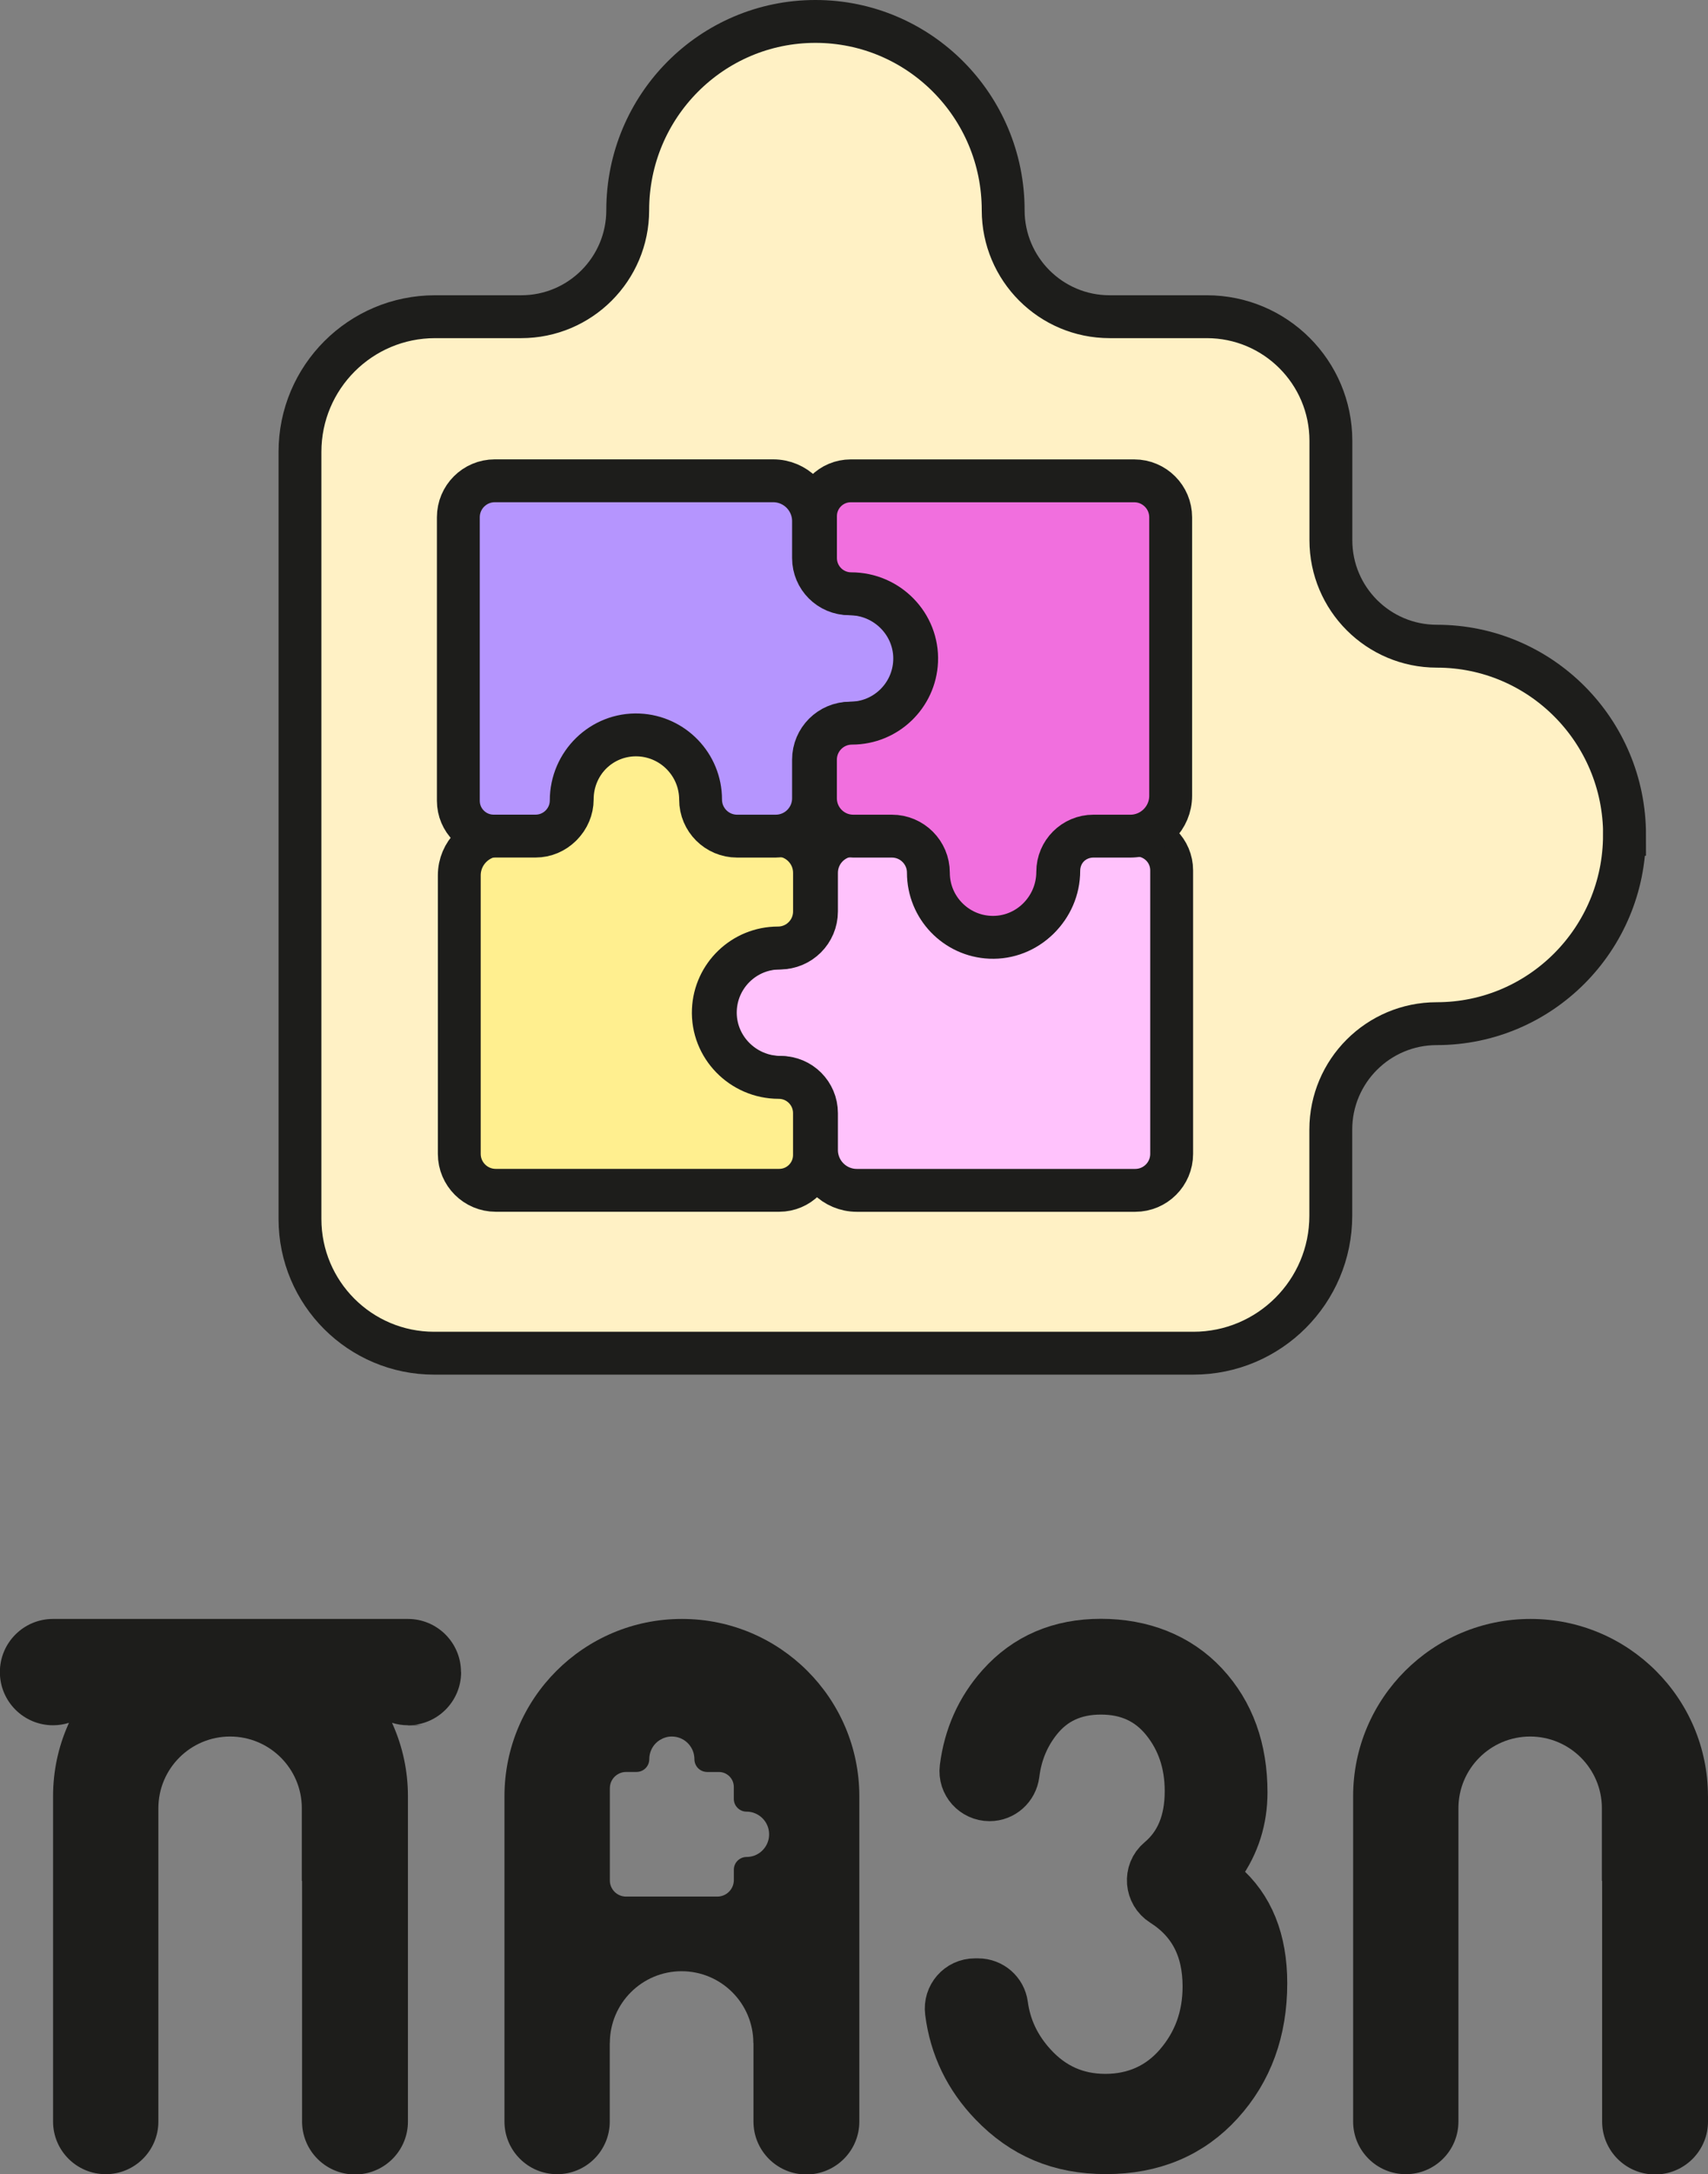 <?xml version="1.0" encoding="UTF-8"?>
<svg id="_Слой_1" data-name="Слой 1" xmlns="http://www.w3.org/2000/svg" viewBox="0 0 398.51 507.12">
  <rect x="0" y="0" width="398.51" height="507.12" fill="#808080" stroke="none"/>
  <defs>
    <style>
      .cls-1 {
        fill: #f16fde;
      }

      .cls-1, .cls-2, .cls-3, .cls-4, .cls-5, .cls-6 {
        stroke: #1d1d1b;
      }

      .cls-1, .cls-2, .cls-3, .cls-4, .cls-6 {
        stroke-miterlimit: 10;
        stroke-width: 10px;
      }

      .cls-2 {
        fill: #ffc2fc;
      }

      .cls-3 {
        fill: #fff1c5;
      }

      .cls-4 {
        fill: #ffef8f;
      }

      .cls-5 {
        stroke-linecap: round;
        stroke-linejoin: round;
        stroke-width: 14px;
      }

      .cls-5, .cls-7 {
        fill: #1d1d1b;
      }

      .cls-6 {
        fill: #b595fe;
      }
    </style>
  </defs>
  <path class="cls-3" d="m379.02,194.74c0,24.31-19.61,44.02-43.8,44.02h0c-13.65,0-24.72,11.07-24.72,24.72v20.08c0,17.7-14.35,32.06-32.06,32.06H101.29c-17.29,0-31.3-14.01-31.3-31.3V105.39c0-17.41,14.11-31.52,31.52-31.52h20.1c13.72,0,24.85-11.12,24.85-24.85h0c0-24.31,19.61-44.02,43.8-44.02s43.8,19.71,43.8,44.02h0c0,13.72,11.12,24.85,24.85,24.85h22.66c15.99,0,28.95,12.96,28.95,28.95v23.18c0,13.65,11.07,24.72,24.72,24.72h0c24.19,0,43.8,19.71,43.8,44.02Z"/>
  <path class="cls-2" d="m231.28,218.36c8.61.37,15.75-6.64,15.75-15.26h0c0-4.6,3.73-8.33,8.33-8.33h9.78c4.54,0,8.23,3.68,8.23,8.23v66.14c0,4.69-3.81,8.5-8.5,8.5h-64.96c-5.19,0-9.41-4.21-9.41-9.41v-8.61c0-4.6-3.73-8.33-8.33-8.33h0c-8.62,0-15.63-7.14-15.26-15.75.34-8.03,6.96-14.43,15.07-14.43h0c4.7,0,8.52-3.81,8.52-8.52v-9.01c0-4.87,3.95-8.82,8.82-8.82h9.01c4.7,0,8.52,3.81,8.52,8.52h0c0,8.11,6.4,14.73,14.43,15.08Z"/>
  <path class="cls-4" d="m166.44,235.54c-.37,8.61,6.64,15.75,15.26,15.75h0c4.6,0,8.33,3.73,8.33,8.33v9.78c0,4.54-3.68,8.23-8.23,8.23h-66.14c-4.69,0-8.5-3.81-8.5-8.5v-64.96c0-5.19,4.21-9.41,9.41-9.41h8.61c4.6,0,8.33-3.73,8.33-8.33h0c0-8.62,7.14-15.63,15.75-15.26,8.03.34,14.43,6.96,14.43,15.07h0c0,4.7,3.81,8.52,8.52,8.52h9.01c4.87,0,8.82,3.95,8.82,8.82v9.01c0,4.7-3.81,8.52-8.52,8.52h0c-8.11,0-14.73,6.4-15.08,14.43Z"/>
  <path class="cls-6" d="m149.03,171.42c-8.61-.37-15.75,6.64-15.75,15.26h0c0,4.6-3.73,8.33-8.33,8.33h-9.78c-4.54,0-8.23-3.68-8.23-8.23v-66.14c0-4.69,3.81-8.5,8.5-8.5h64.96c5.19,0,9.41,4.21,9.41,9.41v8.61c0,4.6,3.73,8.33,8.33,8.33h0c8.62,0,15.63,7.14,15.26,15.75-.34,8.03-6.96,14.43-15.07,14.43h0c-4.7,0-8.52,3.81-8.52,8.52v9.01c0,4.87-3.95,8.82-8.82,8.82h-9.01c-4.7,0-8.52-3.81-8.52-8.52h0c0-8.11-6.4-14.73-14.43-15.08Z"/>
  <path class="cls-1" d="m213.86,154.24c.37-8.61-6.64-15.75-15.26-15.75h0c-4.6,0-8.33-3.73-8.33-8.33v-9.78c0-4.54,3.68-8.23,8.23-8.23h66.14c4.69,0,8.5,3.81,8.5,8.5v64.96c0,5.19-4.21,9.41-9.41,9.41h-8.61c-4.6,0-8.33,3.73-8.33,8.33h0c0,8.62-7.14,15.63-15.75,15.26-8.03-.34-14.43-6.96-14.43-15.07h0c0-4.7-3.81-8.52-8.52-8.52h-9.01c-4.87,0-8.82-3.95-8.82-8.82v-9.01c0-4.7,3.81-8.52,8.52-8.52h0c8.11,0,14.73-6.4,15.08-14.43Z"/>
  <g>
    <path class="cls-7" d="m398.51,418.91v75.92c0,6.39-4.86,11.65-11.09,12.28h-2.53c-6.22-.64-11.08-5.89-11.08-12.28v-56.14h-.06v-16.93c0-9.24-7.5-16.73-16.74-16.73s-16.73,7.49-16.73,16.73c0,.1,0,.2,0,.29v72.78c0,6.78-5.5,12.28-12.28,12.28s-12.29-5.5-12.29-12.28v-75.92c.04-22.82,18.56-41.31,41.39-41.31s41.36,18.49,41.4,41.31Z"/>
    <path class="cls-7" d="m159.09,377.6c-22.83,0-41.35,18.49-41.39,41.31v75.92c0,6.78,5.5,12.28,12.29,12.28s12.28-5.5,12.28-12.28v-18.32h.02c0-9.24,7.5-16.74,16.74-16.74s16.74,7.5,16.74,16.74h.03v18.32c0,6.39,4.86,11.65,11.08,12.28h2.53c6.23-.64,11.09-5.89,11.09-12.28v-75.92c-.04-22.82-18.56-41.31-41.4-41.31Zm16.64,55.29c-.49.15-1.01.23-1.54.23-.82,0-1.56.34-2.1.87-.54.54-.87,1.29-.87,2.1v2.41c0,2.13-1.73,3.86-3.86,3.86h-21.3c-2.07,0-3.77-1.68-3.77-3.77v-21.51c0-1.46.82-2.72,2.03-3.35.52-.28,1.13-.44,1.77-.44h2.42c1.65,0,2.98-1.33,2.98-2.98,0-1.47.59-2.79,1.54-3.74.29-.29.61-.55.97-.76,0-.01.01-.01.02,0,.8-.5,1.73-.78,2.73-.78.31,0,.61.03.92.08,2.47.43,4.35,2.6,4.35,5.21,0,.82.34,1.57.87,2.11.54.54,1.29.87,2.12.87h2.72c1.92,0,3.48,1.56,3.48,3.48v2.79c0,1.64,1.33,2.98,2.98,2.98.54,0,1.05.08,1.54.23.84.26,1.58.72,2.18,1.32.95.96,1.54,2.28,1.54,3.74,0,2.38-1.57,4.39-3.72,5.06Z"/>
    <path class="cls-7" d="m196.03,442.36c-.42.04-.84.06-1.26.06s-.85-.02-1.26-.06h2.53Z"/>
    <path class="cls-5" d="m293.34,462.58c0,10.72-3.25,19.65-9.75,26.79-6.5,7.15-15.01,10.72-25.53,10.72s-18.58-3.52-25.38-10.57c-5.58-5.78-8.87-12.59-9.87-20.44-.36-2.81,1.81-5.31,4.65-5.31h.77c2.34,0,4.33,1.73,4.64,4.05.75,5.57,3.09,10.52,7.03,14.85,4.86,5.36,10.87,8.04,18.01,8.04s13.35-2.7,18.01-8.11c4.66-5.41,7-11.83,7-19.28,0-9.3-3.6-16.22-10.8-20.78-2.64-1.67-2.97-5.47-.57-7.48,4.8-4.02,7.2-9.78,7.2-17.29,0-6.85-1.99-12.7-5.95-17.57-3.97-4.86-9.28-7.29-15.93-7.29s-11.91,2.43-15.78,7.29c-3.06,3.85-4.92,8.32-5.55,13.42-.3,2.36-2.27,4.15-4.65,4.15h0c-2.8,0-5.01-2.44-4.66-5.22.89-7.08,3.63-13.21,8.24-18.38,5.71-6.4,13.17-9.6,22.4-9.6s17.34,3.13,23.15,9.38c5.81,6.25,8.71,14.29,8.71,24.11,0,6.02-1.71,11.43-5.12,16.25-1.39,1.96-.99,4.66.84,6.21,5.93,5.05,8.89,12.4,8.89,22.05Z"/>
    <path class="cls-7" d="m107.59,390c0,6.85-5.55,12.4-12.4,12.4-1.3,0-2.54-.2-3.72-.57.09.19.17.38.25.57,2.22,5.06,3.45,10.64,3.46,16.51v75.92c0,6.39-4.86,11.65-11.09,12.28h-2.53c-6.22-.64-11.08-5.89-11.08-12.28v-56.14h-.06v-16.93c0-9.24-7.5-16.73-16.74-16.73s-16.73,7.49-16.73,16.73c0,.1,0,.2,0,.29v72.78c0,6.78-5.5,12.28-12.28,12.28s-12.29-5.5-12.29-12.28v-75.92c.01-5.88,1.24-11.46,3.46-16.51.08-.19.16-.38.25-.57-1.17.37-2.42.57-3.72.57-6.85,0-12.4-5.55-12.4-12.4s5.55-12.4,12.4-12.4h82.79c6.85,0,12.4,5.55,12.4,12.4Z"/>
    <path class="cls-7" d="m15.89,402.4c1.29,0,2.54-.2,3.72-.57-.09.19-.17.38-.25.57h-3.46Z"/>
    <path class="cls-7" d="m98.68,402.4h-3.46c-.08-.19-.16-.38-.25-.57,1.17.37,2.42.57,3.72.57Z"/>
  </g>
</svg>